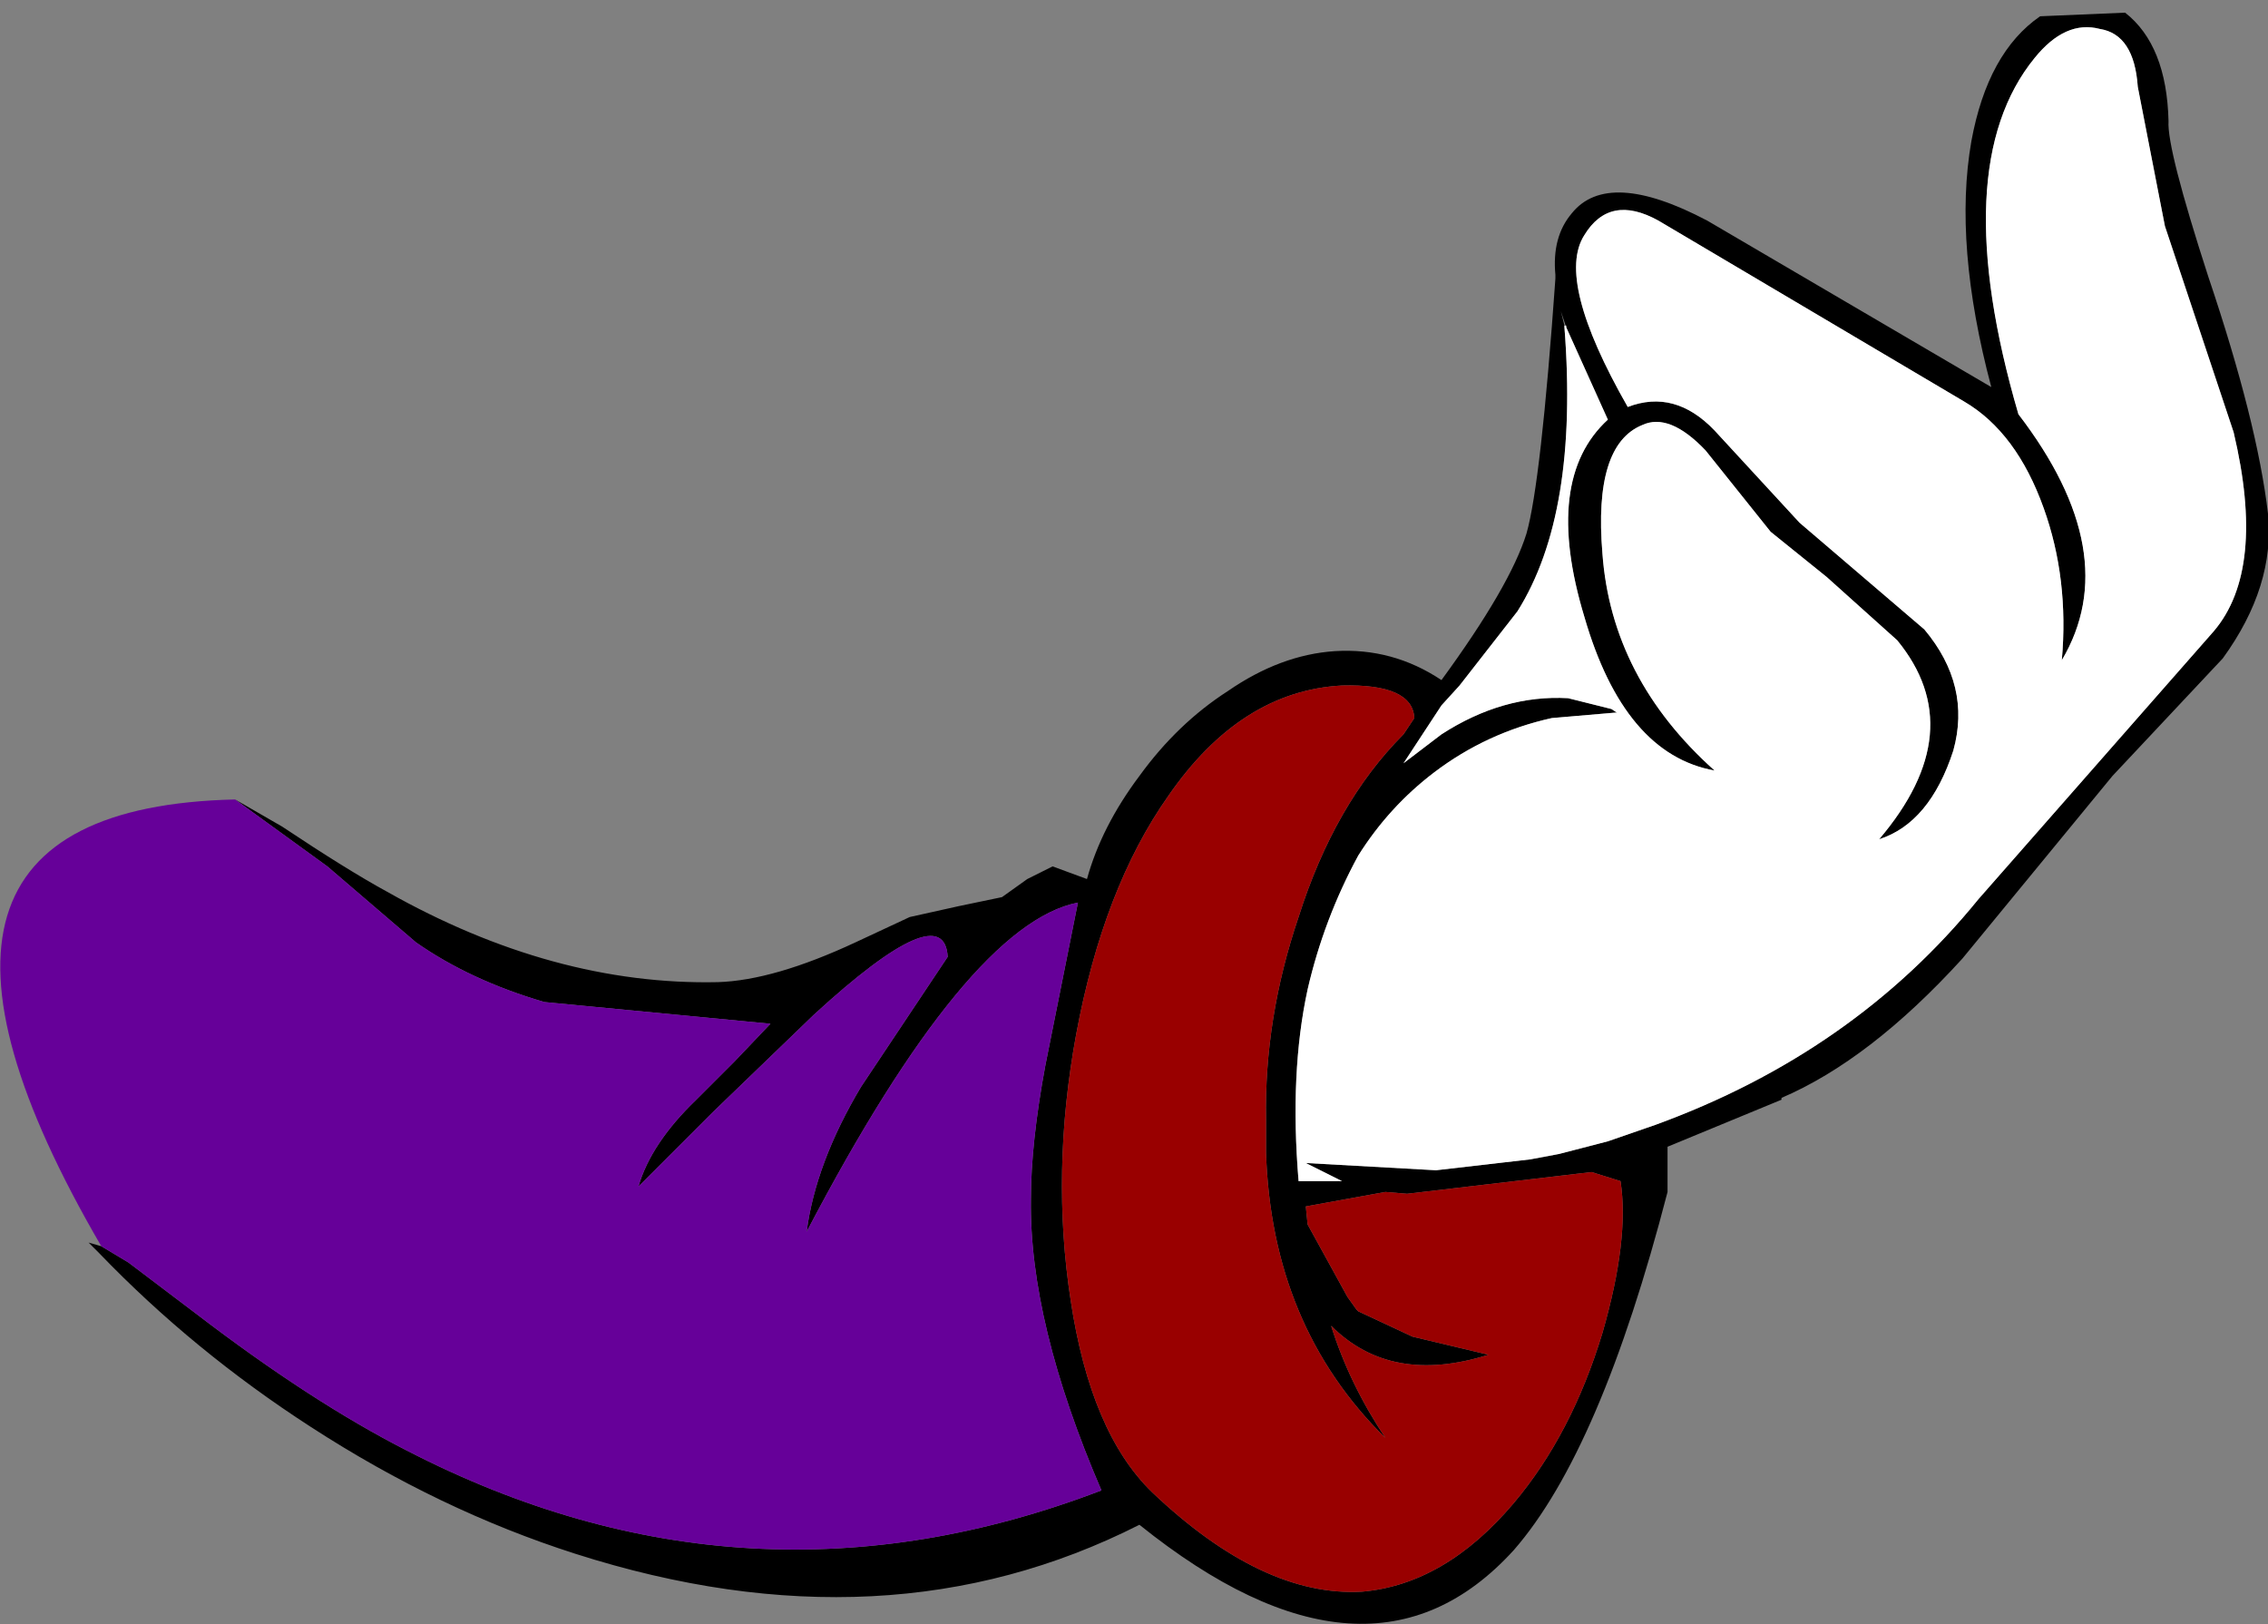 <?xml version="1.0" encoding="UTF-8" standalone="no"?>
<svg xmlns:xlink="http://www.w3.org/1999/xlink" height="44.9px" width="62.7px" xmlns="http://www.w3.org/2000/svg">
  <rect width="100%" height="100%" fill="#808080" stroke="none"/>
  <g transform="matrix(1.0, 0.0, 0.0, 1.0, 5.8, 28.0)">
    <path d="M0.7 -5.9 L0.45 -6.0 0.7 -5.9 2.0 -5.15 Q3.8 -3.95 4.9 -3.35 9.5 -0.75 14.05 -0.85 15.6 -0.9 17.85 -1.95 L19.35 -2.65 20.7 -2.95 21.9 -3.2 22.6 -3.7 23.3 -4.05 24.25 -3.7 Q24.65 -5.15 25.7 -6.55 26.75 -8.0 28.15 -8.9 29.6 -9.9 31.1 -10.0 32.7 -10.1 34.05 -9.2 35.95 -11.8 36.4 -13.25 36.8 -14.65 37.2 -20.3 L37.2 -20.4 Q37.1 -21.45 37.65 -22.1 38.65 -23.35 41.4 -21.9 L49.25 -17.3 Q48.2 -21.25 48.7 -24.1 49.15 -26.55 50.6 -27.55 L52.95 -27.65 Q54.1 -26.75 54.15 -24.65 54.1 -23.9 55.25 -20.35 56.6 -16.35 56.9 -13.8 57.1 -11.8 55.65 -9.8 L52.6 -6.55 48.45 -1.5 Q45.9 1.3 43.45 2.35 L43.45 2.4 40.3 3.7 40.3 4.95 Q38.45 12.1 36.05 14.85 32.05 19.25 25.7 14.15 18.7 17.7 10.1 14.95 6.35 13.75 2.8 11.45 -0.45 9.35 -3.05 6.65 L-3.35 6.35 -3.0 6.45 -2.25 6.9 -0.4 8.3 Q2.8 10.75 5.45 12.1 14.85 16.95 24.65 13.2 22.65 8.55 22.7 5.15 22.7 3.6 23.1 1.45 L24.0 -3.05 Q20.95 -2.45 16.5 6.05 16.75 4.15 18.0 2.05 L20.4 -1.55 Q20.3 -3.25 16.7 0.05 L13.9 2.75 11.85 4.8 Q12.2 3.6 13.45 2.4 L14.5 1.35 15.5 0.3 9.25 -0.3 Q7.2 -0.9 5.7 -1.95 L3.25 -4.05 0.7 -5.9 M37.45 -19.0 L37.45 -18.95 Q37.85 -13.8 36.15 -11.1 L34.55 -9.05 34.05 -8.5 33.0 -6.9 34.05 -7.7 Q35.75 -8.8 37.55 -8.7 L38.75 -8.4 38.9 -8.3 38.85 -8.3 37.1 -8.15 Q35.3 -7.75 33.85 -6.65 32.6 -5.7 31.75 -4.35 30.8 -2.6 30.35 -0.65 29.85 1.65 30.1 4.65 L31.3 4.65 30.3 4.15 33.9 4.35 36.5 4.05 37.3 3.9 38.65 3.55 39.95 3.1 Q45.45 1.1 48.9 -3.15 L55.4 -10.55 Q56.85 -12.25 55.95 -16.05 L54.05 -21.75 53.3 -25.6 Q53.2 -27.05 52.25 -27.2 51.3 -27.45 50.45 -26.4 48.0 -23.4 50.0 -16.55 52.95 -12.7 51.2 -9.75 51.4 -12.0 50.7 -13.95 49.95 -16.05 48.5 -16.9 L40.05 -21.9 Q38.7 -22.65 38.0 -21.5 37.2 -20.25 39.2 -16.75 40.5 -17.25 41.6 -16.1 L43.95 -13.55 47.4 -10.6 Q48.7 -9.05 48.2 -7.25 47.55 -5.25 46.15 -4.8 48.7 -7.8 46.65 -10.3 L44.7 -12.05 43.15 -13.3 41.35 -15.55 Q40.35 -16.6 39.6 -16.25 38.25 -15.7 38.5 -12.7 38.75 -9.25 41.6 -6.7 39.1 -7.15 38.0 -10.95 36.85 -14.75 38.65 -16.4 L37.5 -18.95 37.35 -19.4 37.45 -19.0 M33.3 -8.15 Q33.25 -9.1 31.3 -9.05 28.5 -8.9 26.5 -6.0 24.7 -3.45 23.95 0.6 23.25 4.4 23.8 7.95 24.35 11.6 26.05 13.25 29.1 16.15 31.85 16.0 34.15 15.8 36.05 13.55 37.65 11.65 38.5 8.85 39.25 6.25 39.0 4.65 L38.2 4.4 33.1 5.0 32.5 4.95 30.3 5.35 30.35 5.85 31.45 7.85 31.7 8.2 31.75 8.25 33.25 8.95 35.35 9.45 Q32.65 10.3 31.0 8.65 31.5 10.25 32.5 11.75 29.35 8.65 29.2 3.85 L29.2 2.95 Q29.15 0.15 30.1 -2.65 31.1 -5.8 33.0 -7.7 L33.3 -8.15" fill="#000000" fill-rule="evenodd" stroke="none"/>
    <path d="M37.5 -18.95 L38.65 -16.4 Q36.85 -14.75 38.0 -10.95 39.1 -7.15 41.6 -6.7 38.75 -9.25 38.5 -12.7 38.25 -15.7 39.6 -16.25 40.35 -16.6 41.35 -15.55 L43.15 -13.3 44.7 -12.05 46.65 -10.3 Q48.7 -7.8 46.15 -4.8 47.55 -5.25 48.2 -7.25 48.7 -9.05 47.4 -10.6 L43.95 -13.55 41.6 -16.1 Q40.5 -17.25 39.2 -16.75 37.2 -20.25 38.0 -21.5 38.7 -22.65 40.05 -21.9 L48.5 -16.9 Q49.95 -16.05 50.7 -13.95 51.4 -12.0 51.2 -9.75 52.95 -12.7 50.0 -16.55 48.0 -23.4 50.45 -26.4 51.3 -27.45 52.25 -27.2 53.2 -27.05 53.3 -25.6 L54.05 -21.75 55.95 -16.05 Q56.85 -12.25 55.4 -10.55 L48.9 -3.15 Q45.45 1.1 39.95 3.1 L38.65 3.55 37.3 3.9 36.5 4.05 33.9 4.35 30.3 4.15 31.3 4.65 30.1 4.65 Q29.85 1.65 30.35 -0.65 30.8 -2.6 31.75 -4.35 32.6 -5.7 33.85 -6.65 35.3 -7.75 37.1 -8.15 L38.85 -8.3 38.9 -8.3 38.75 -8.4 37.55 -8.7 Q35.75 -8.8 34.05 -7.7 L33.0 -6.9 34.05 -8.5 34.55 -9.05 36.15 -11.1 Q37.85 -13.8 37.45 -18.95 L37.45 -19.0 37.5 -19.0 37.5 -18.95" fill="#ffffff" fill-rule="evenodd" stroke="none"/>
    <path d="M33.3 -8.15 L33.0 -7.7 Q31.1 -5.8 30.1 -2.65 29.15 0.15 29.2 2.95 L29.2 3.85 Q29.35 8.65 32.5 11.75 31.5 10.25 31.0 8.65 32.65 10.3 35.35 9.45 L33.25 8.95 31.75 8.25 31.7 8.2 31.45 7.85 30.35 5.85 30.3 5.35 32.5 4.95 33.1 5.0 38.2 4.4 39.0 4.65 Q39.25 6.25 38.5 8.85 37.65 11.65 36.05 13.55 34.15 15.8 31.85 16.0 29.1 16.15 26.05 13.25 24.35 11.6 23.8 7.95 23.25 4.4 23.95 0.6 24.7 -3.45 26.5 -6.0 28.5 -8.9 31.3 -9.05 33.25 -9.1 33.3 -8.15" fill="#990000" fill-rule="evenodd" stroke="none"/>
    <path d="M0.7 -5.9 L3.25 -4.05 5.7 -1.95 Q7.2 -0.9 9.25 -0.3 L15.5 0.3 14.5 1.35 13.45 2.4 Q12.2 3.6 11.85 4.8 L13.9 2.75 16.7 0.05 Q20.3 -3.25 20.4 -1.55 L18.0 2.05 Q16.75 4.15 16.5 6.05 20.95 -2.45 24.0 -3.05 L23.1 1.45 Q22.7 3.6 22.7 5.15 22.65 8.55 24.65 13.2 14.85 16.95 5.45 12.1 2.8 10.75 -0.4 8.3 L-2.25 6.9 -3.0 6.45 Q-10.05 -5.65 0.7 -5.9" fill="#660099" fill-rule="evenodd" stroke="none"/>
  </g>
</svg>
